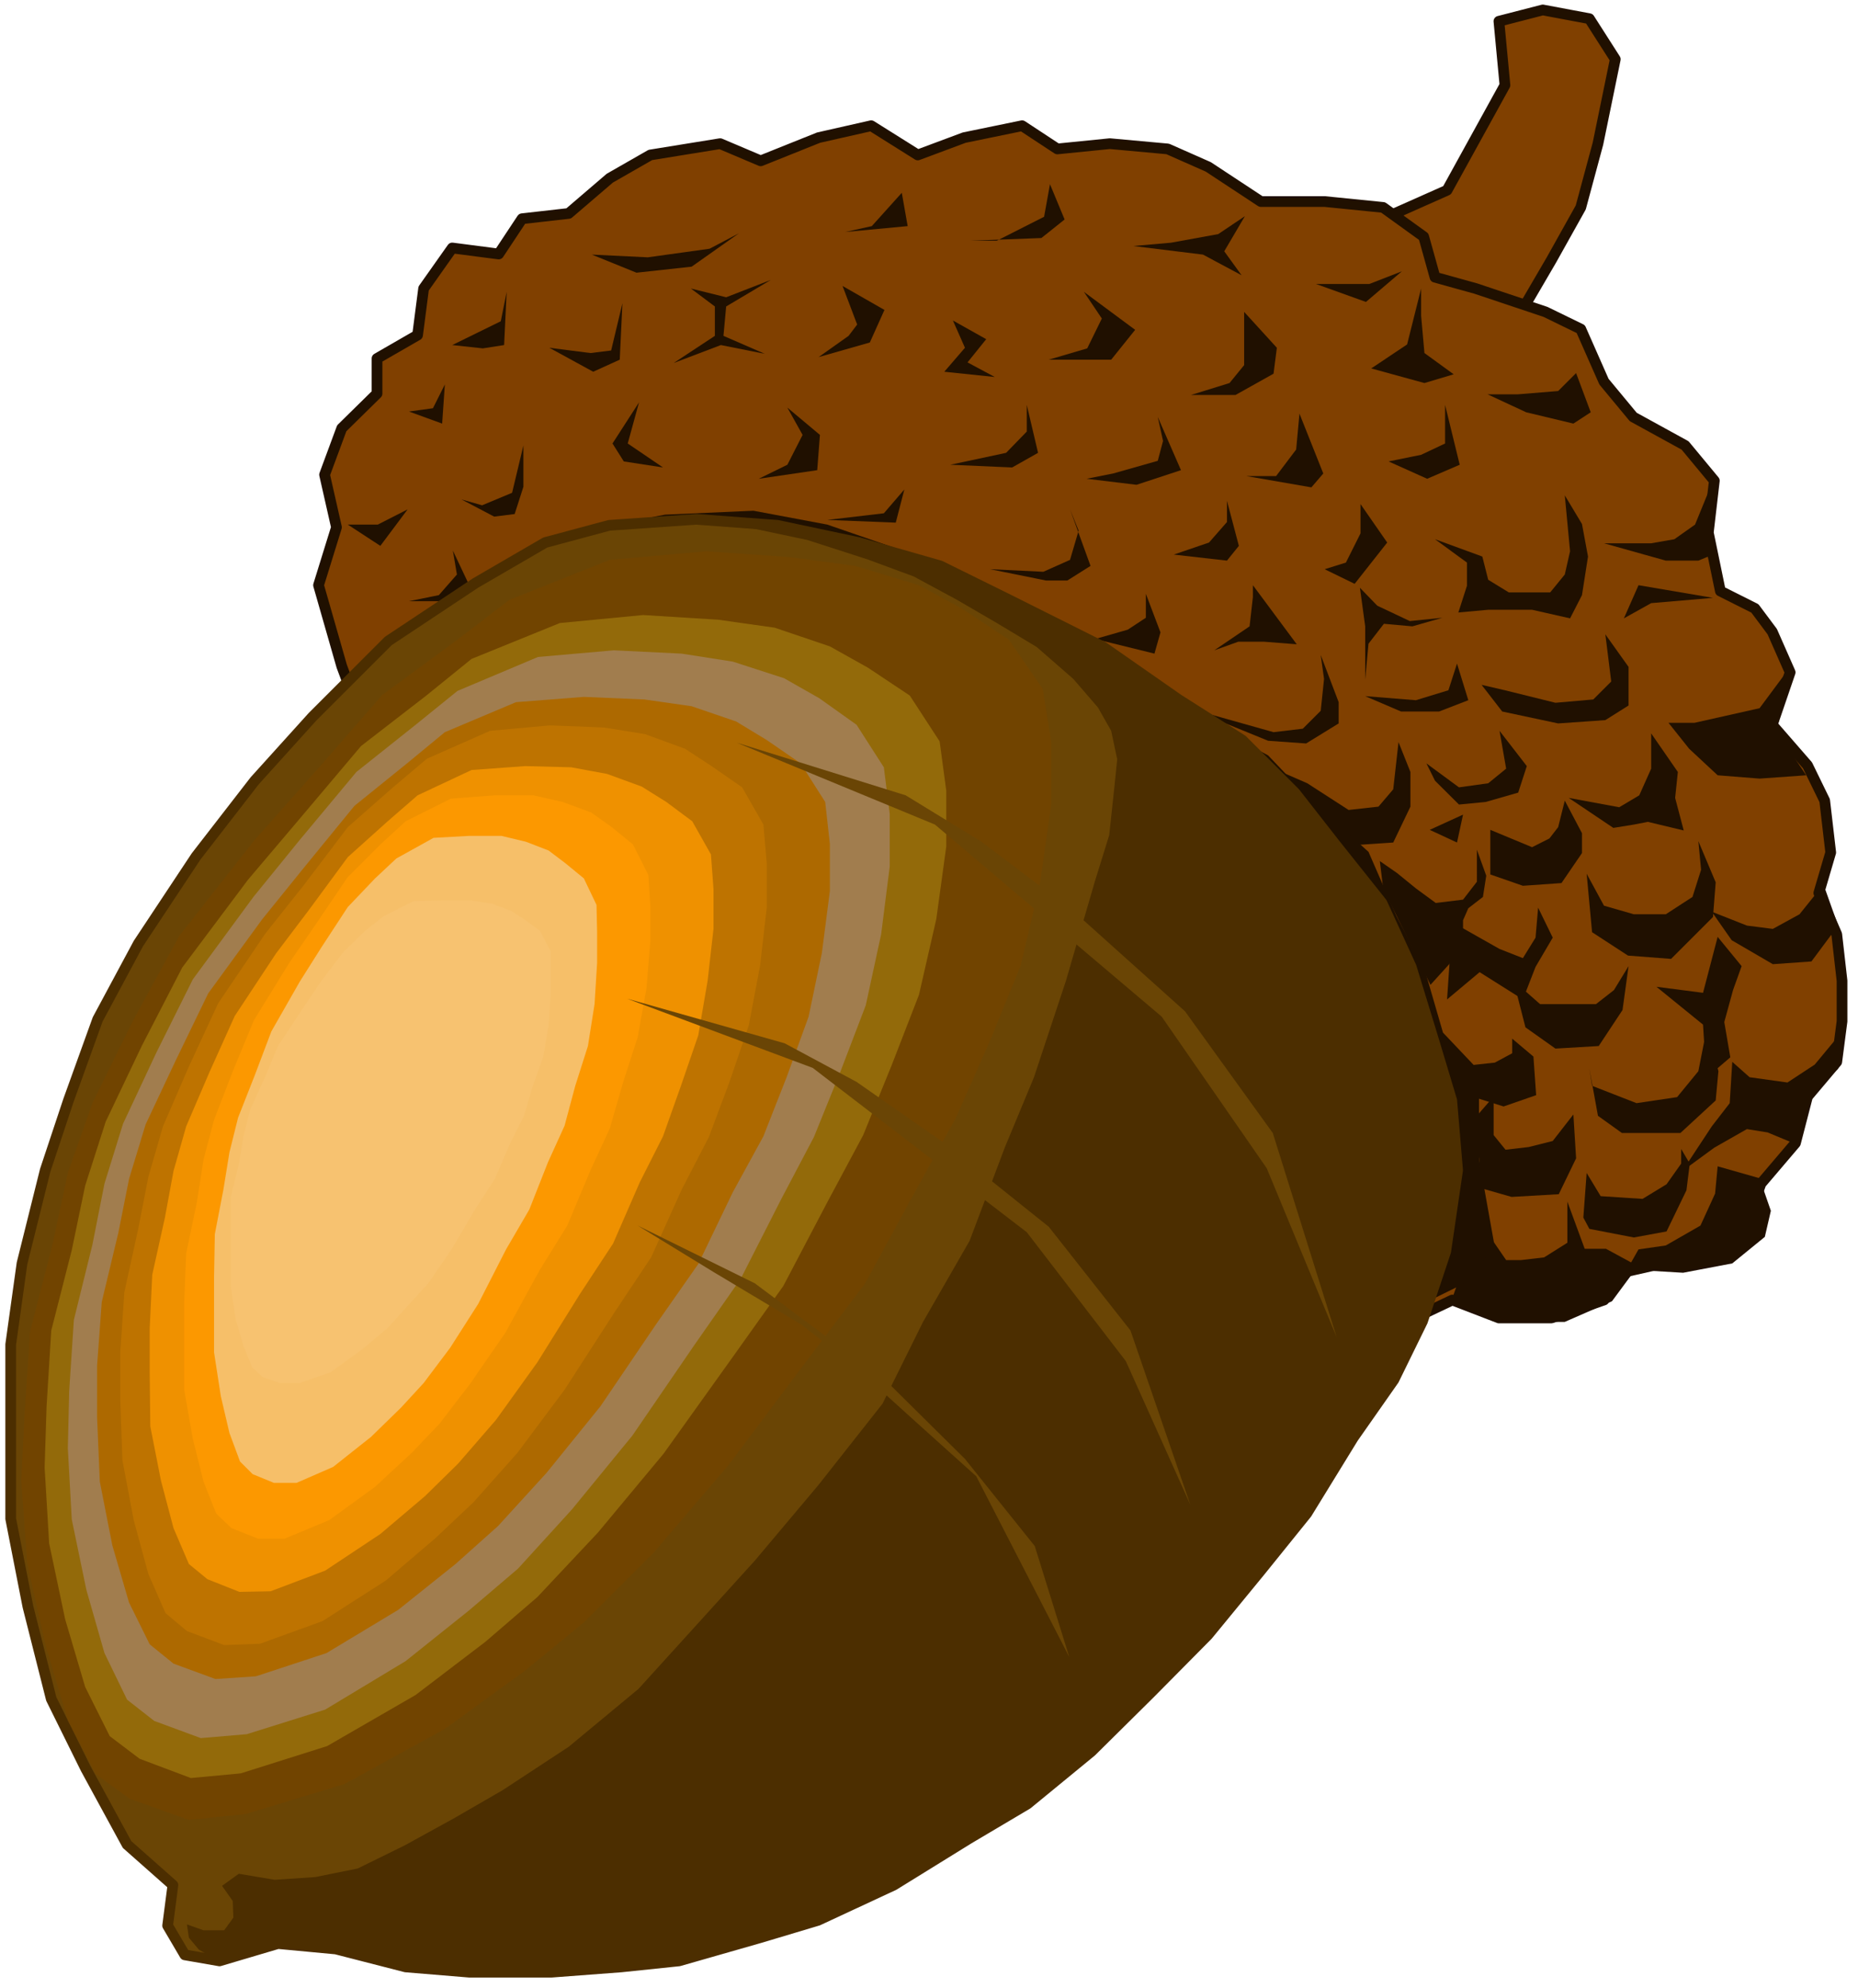 <?xml version="1.0" encoding="UTF-8" standalone="no"?>
<svg
   xmlns:ooo="http://xml.openoffice.org/svg/export"
   xmlns:dc="http://purl.org/dc/elements/1.1/"
   xmlns:cc="http://creativecommons.org/ns#"
   xmlns:rdf="http://www.w3.org/1999/02/22-rdf-syntax-ns#"
   xmlns:svg="http://www.w3.org/2000/svg"
   xmlns="http://www.w3.org/2000/svg"
   xmlns:sodipodi="http://sodipodi.sourceforge.net/DTD/sodipodi-0.dtd"
   xmlns:inkscape="http://www.inkscape.org/namespaces/inkscape"
   version="1.2"
   width="123.25mm"
   height="131.89mm"
   viewBox="0 0 12325 13189"
   preserveAspectRatio="xMidYMid"
   xml:space="preserve"
   id="svg216"
   sodipodi:docname="acorn.svg"
   style="fill-rule:evenodd;stroke-width:28.222;stroke-linejoin:round"
   inkscape:version="0.92.5 (2060ec1f9f, 2020-04-08)"><sodipodi:namedview
   pagecolor="#ffffff"
   bordercolor="#666666"
   borderopacity="1"
   objecttolerance="10"
   gridtolerance="10"
   guidetolerance="10"
   inkscape:pageopacity="0"
   inkscape:pageshadow="2"
   inkscape:window-width="664"
   inkscape:window-height="487"
   id="namedview218"
   showgrid="false"
   inkscape:zoom="0.2102413"
   inkscape:cx="232.93228"
   inkscape:cy="249.22205"
   inkscape:window-x="0"
   inkscape:window-y="0"
   inkscape:window-maximized="0"
   inkscape:current-layer="svg216" />
 <defs
   class="ClipPathGroup"
   id="defs8">
  <clipPath
   id="presentation_clip_path"
   clipPathUnits="userSpaceOnUse">
   <rect
   x="0"
   y="0"
   width="21000"
   height="29700"
   id="rect2" />
  </clipPath>
  <clipPath
   id="presentation_clip_path_shrink"
   clipPathUnits="userSpaceOnUse">
   <rect
   x="21"
   y="29"
   width="20958"
   height="29641"
   id="rect5" />
  </clipPath>
 </defs>
 <defs
   class="TextShapeIndex"
   id="defs12">
  <g
   ooo:slide="id1"
   ooo:id-list="id3"
   id="g10" />
 </defs>
 <defs
   class="EmbeddedBulletChars"
   id="defs44">
  <g
   id="bullet-char-template-57356"
   transform="matrix(4.8828125e-4,0,0,-4.8828125e-4,0,0)">
   <path
   d="M 580,1141 1163,571 580,0 -4,571 Z"
   id="path14"
   inkscape:connector-curvature="0" />
  </g>
  <g
   id="bullet-char-template-57354"
   transform="matrix(4.8828125e-4,0,0,-4.8828125e-4,0,0)">
   <path
   d="M 8,1128 H 1137 V 0 H 8 Z"
   id="path17"
   inkscape:connector-curvature="0" />
  </g>
  <g
   id="bullet-char-template-10146"
   transform="matrix(4.8828125e-4,0,0,-4.8828125e-4,0,0)">
   <path
   d="M 174,0 602,739 174,1481 1456,739 Z M 1358,739 309,1346 659,739 Z"
   id="path20"
   inkscape:connector-curvature="0" />
  </g>
  <g
   id="bullet-char-template-10132"
   transform="matrix(4.8828125e-4,0,0,-4.8828125e-4,0,0)">
   <path
   d="M 2015,739 1276,0 H 717 l 543,543 H 174 v 393 h 1086 l -543,545 h 557 z"
   id="path23"
   inkscape:connector-curvature="0" />
  </g>
  <g
   id="bullet-char-template-10007"
   transform="matrix(4.8828125e-4,0,0,-4.8828125e-4,0,0)">
   <path
   d="m 0,-2 c -7,16 -16,29 -25,39 l 381,530 c -94,256 -141,385 -141,387 0,25 13,38 40,38 9,0 21,-2 34,-5 21,4 42,12 65,25 l 27,-13 111,-251 280,301 64,-25 24,25 c 21,-10 41,-24 62,-43 C 886,937 835,863 770,784 769,783 710,716 594,584 L 774,223 c 0,-27 -21,-55 -63,-84 l 16,-20 C 717,90 699,76 672,76 641,76 570,178 457,381 L 164,-76 c -22,-34 -53,-51 -92,-51 -42,0 -63,17 -64,51 -7,9 -10,24 -10,44 0,9 1,19 2,30 z"
   id="path26"
   inkscape:connector-curvature="0" />
  </g>
  <g
   id="bullet-char-template-10004"
   transform="matrix(4.8828125e-4,0,0,-4.8828125e-4,0,0)">
   <path
   d="M 285,-33 C 182,-33 111,30 74,156 52,228 41,333 41,471 c 0,78 14,145 41,201 34,71 87,106 158,106 53,0 88,-31 106,-94 l 23,-176 c 8,-64 28,-97 59,-98 l 735,706 c 11,11 33,17 66,17 42,0 63,-15 63,-46 V 965 c 0,-36 -10,-64 -30,-84 L 442,47 C 390,-6 338,-33 285,-33 Z"
   id="path29"
   inkscape:connector-curvature="0" />
  </g>
  <g
   id="bullet-char-template-9679"
   transform="matrix(4.8828125e-4,0,0,-4.8828125e-4,0,0)">
   <path
   d="M 813,0 C 632,0 489,54 383,161 276,268 223,411 223,592 c 0,181 53,324 160,431 106,107 249,161 430,161 179,0 323,-54 432,-161 108,-107 162,-251 162,-431 0,-180 -54,-324 -162,-431 C 1136,54 992,0 813,0 Z"
   id="path32"
   inkscape:connector-curvature="0" />
  </g>
  <g
   id="bullet-char-template-8226"
   transform="matrix(4.8828125e-4,0,0,-4.8828125e-4,0,0)">
   <path
   d="m 346,457 c -73,0 -137,26 -191,78 -54,51 -81,114 -81,188 0,73 27,136 81,188 54,52 118,78 191,78 73,0 134,-26 185,-79 51,-51 77,-114 77,-187 0,-75 -25,-137 -76,-188 -50,-52 -112,-78 -186,-78 z"
   id="path35"
   inkscape:connector-curvature="0" />
  </g>
  <g
   id="bullet-char-template-8211"
   transform="matrix(4.8828125e-4,0,0,-4.8828125e-4,0,0)">
   <path
   d="M -4,459 H 1135 V 606 H -4 Z"
   id="path38"
   inkscape:connector-curvature="0" />
  </g>
  <g
   id="bullet-char-template-61548"
   transform="matrix(4.8828125e-4,0,0,-4.8828125e-4,0,0)">
   <path
   d="m 173,740 c 0,163 58,303 173,419 116,115 255,173 419,173 163,0 302,-58 418,-173 116,-116 174,-256 174,-419 0,-163 -58,-303 -174,-418 C 1067,206 928,148 765,148 601,148 462,206 346,322 231,437 173,577 173,740 Z"
   id="path41"
   inkscape:connector-curvature="0" />
  </g>
 </defs>
 <g
   id="g49"
   transform="translate(-4337,-8255)">
  <g
   id="id2"
   class="Master_Slide">
   <g
   id="bg-id2"
   class="Background" />
   <g
   id="bo-id2"
   class="BackgroundObjects" />
  </g>
 </g>
 <g
   class="SlideGroup"
   id="g214"
   transform="translate(-4337,-8255)">
  <g
   id="g212">
   <g
   id="container-id1">
    <g
   id="id1"
   class="Slide"
   clip-path="url(#presentation_clip_path)">
     <g
   class="Page"
   id="g208">
      <g
   class="Graphic"
   id="g206">
       <g
   id="id3">
        <rect
   class="BoundingBox"
   x="4337"
   y="8255"
   width="12325"
   height="13189"
   id="rect51"
   style="fill:none;stroke:none" />
        <path
   d="m 12895,9980 1041,-463 384,-697 -40,-424 291,-75 309,58 172,269 -115,560 -114,423 -195,349 -538,922 z"
   id="path53"
   inkscape:connector-curvature="0"
   style="fill:#804000;stroke:none" />
        <path
   d="m 12895,9980 1041,-463 384,-697 -40,-424 291,-75 309,58 172,269 -115,560 -114,423 -195,349 -538,922 z"
   id="path55"
   inkscape:connector-curvature="0"
   style="fill:none;stroke:#201000;stroke-width:71;stroke-linecap:round;stroke-linejoin:round" />
        <path
   d="m 6604,12675 -154,-538 119,-384 -79,-349 114,-308 234,-230 v -233 l 269,-155 40,-309 190,-269 308,40 155,-234 309,-35 273,-234 269,-154 463,-75 269,114 384,-154 349,-79 309,194 308,-115 384,-79 234,154 348,-35 384,35 269,119 349,230 h 423 l 388,39 269,194 75,269 270,75 463,155 234,114 154,349 194,234 344,189 194,234 -40,344 80,388 229,115 115,154 119,270 -119,348 234,269 114,234 40,344 -79,269 119,274 35,308 v 269 l -35,269 -194,230 -80,309 -229,269 -154,428 -384,75 -349,79 -154,190 -349,119 h -348 l -309,-119 -344,163 -229,66 -477,79 -675,40 -586,-57 -486,-102 -714,-198 -715,-358 -714,-397 -675,-516 -556,-516 -516,-516 -437,-516 -199,-714 40,-437 z"
   id="path57"
   inkscape:connector-curvature="0"
   style="fill:#804000;stroke:none" />
        <path
   d="m 6604,12675 -154,-538 119,-384 -79,-349 114,-308 234,-230 v -233 l 269,-155 40,-309 190,-269 308,40 155,-234 309,-35 273,-234 269,-154 463,-75 269,114 384,-154 349,-79 309,194 308,-115 384,-79 234,154 348,-35 384,35 269,119 349,230 h 423 l 388,39 269,194 75,269 270,75 463,155 234,114 154,349 194,234 344,189 194,234 -40,344 80,388 229,115 115,154 119,270 -119,348 234,269 114,234 40,344 -79,269 119,274 35,308 v 269 l -35,269 -194,230 -80,309 -229,269 -154,428 -384,75 -349,79 -154,190 -349,119 h -348 l -309,-119 -344,163 -229,66 -477,79 -675,40 -586,-57 -486,-102 -714,-198 -715,-358 -714,-397 -675,-516 -556,-516 -516,-516 -437,-516 -199,-714 40,-437 z"
   id="path59"
   inkscape:connector-curvature="0"
   style="fill:none;stroke:#201000;stroke-width:71;stroke-linecap:round;stroke-linejoin:round" />
        <path
   d="m 15661,15066 -58,295 -141,172 -269,40 -295,-115 -18,-114 57,313 159,114 h 388 l 234,-216 18,-194 z"
   id="path61"
   inkscape:connector-curvature="0"
   style="fill:#201000;stroke:none" />
        <path
   d="m 15828,15299 115,102 251,35 181,-119 190,-229 -35,256 -155,154 -57,154 -66,194 -190,-79 -137,-22 -216,123 -212,155 195,-296 119,-154 z"
   id="path63"
   inkscape:connector-curvature="0"
   style="fill:#201000;stroke:none" />
        <path
   d="m 14774,15648 -137,176 -159,40 -154,18 -79,-97 v -256 l -119,137 39,472 199,57 313,-18 115,-238 z"
   id="path65"
   inkscape:connector-curvature="0"
   style="fill:#201000;stroke:none" />
        <path
   d="m 14862,16036 93,154 278,18 159,-97 97,-137 v -97 l 57,97 -22,177 -132,273 -217,40 -295,-57 -40,-75 z"
   id="path67"
   inkscape:connector-curvature="0"
   style="fill:#201000;stroke:none" />
        <path
   d="m 14152,16358 176,256 h 98 l 154,-18 154,-97 v -273 l 115,313 h 141 l 212,115 -172,233 -313,137 h -234 l -234,-18 -273,-154 z"
   id="path69"
   inkscape:connector-curvature="0"
   style="fill:#201000;stroke:none" />
        <path
   d="m 16009,16071 -278,-79 -17,181 -97,212 -230,132 -181,26 -75,133 371,22 326,-62 216,-176 40,-173 z"
   id="path71"
   inkscape:connector-curvature="0"
   style="fill:#201000;stroke:none" />
        <path
   d="m 16433,14122 -159,198 -177,97 -172,-22 -233,-92 132,189 273,159 256,-18 177,-238 z"
   id="path73"
   inkscape:connector-curvature="0"
   style="fill:#201000;stroke:none" />
        <path
   d="m 15890,14664 -57,159 -58,212 40,234 -159,136 -22,-353 -309,-251 309,40 97,-371 z"
   id="path75"
   inkscape:connector-curvature="0"
   style="fill:#201000;stroke:none" />
        <path
   d="m 14377,14761 176,155 h 371 l 119,-93 97,-159 -40,291 -158,239 -287,17 -199,-141 z"
   id="path77"
   inkscape:connector-curvature="0"
   style="fill:#201000;stroke:none" />
        <path
   d="m 14368,15145 v 97 l -115,62 -158,17 35,217 181,57 216,-75 -18,-256 z"
   id="path79"
   inkscape:connector-curvature="0"
   style="fill:#201000;stroke:none" />
        <path
   d="m 13971,14373 -35,512 216,-181 287,181 84,-216 114,-194 -97,-199 -17,199 -84,136 -155,-61 z"
   id="path81"
   inkscape:connector-curvature="0"
   style="fill:#201000;stroke:none" />
        <path
   d="m 14862,14051 115,212 198,57 h 212 l 177,-115 57,-180 -18,-190 115,273 -18,230 -278,278 -286,-22 -238,-155 z"
   id="path83"
   inkscape:connector-curvature="0"
   style="fill:#201000;stroke:none" />
        <path
   d="m 16199,12697 -190,256 -432,97 h -172 l 137,172 189,176 278,22 309,-22 -194,-291 z"
   id="path85"
   inkscape:connector-curvature="0"
   style="fill:#201000;stroke:none" />
        <path
   d="m 15290,13120 v 234 l -79,177 -133,79 -335,-62 296,199 136,-22 93,-18 238,57 -57,-216 18,-172 z"
   id="path87"
   inkscape:connector-curvature="0"
   style="fill:#201000;stroke:none" />
        <path
   d="m 14223,13760 277,115 115,-58 58,-75 44,-176 114,216 v 132 l -136,199 -256,18 -216,-75 z"
   id="path89"
   inkscape:connector-curvature="0"
   style="fill:#201000;stroke:none" />
        <path
   d="m 14134,13892 62,172 -22,141 -97,75 -35,80 v 97 93 l -216,238 -314,-640 -22,-181 115,80 124,101 132,97 181,-22 92,-119 z"
   id="path91"
   inkscape:connector-curvature="0"
   style="fill:#201000;stroke:none" />
        <path
   d="m 15700,11444 -119,291 -137,97 -154,27 h -313 l 410,115 h 216 l 97,-40 -39,-141 z"
   id="path93"
   inkscape:connector-curvature="0"
   style="fill:#201000;stroke:none" />
        <path
   d="m 15700,12221 -410,35 -181,101 97,-220 z"
   id="path95"
   inkscape:connector-curvature="0"
   style="fill:#201000;stroke:none" />
        <path
   d="m 14986,12463 154,216 v 256 l -154,97 -313,22 -371,-79 -137,-177 155,36 335,83 251,-22 119,-119 z"
   id="path97"
   inkscape:connector-curvature="0"
   style="fill:#201000;stroke:none" />
        <path
   d="m 14284,13103 44,251 -119,97 -194,27 -216,-159 57,115 159,158 177,-17 216,-62 57,-176 z"
   id="path99"
   inkscape:connector-curvature="0"
   style="fill:#201000;stroke:none" />
        <path
   d="m 13614,13178 79,198 v 230 l -114,238 -256,17 -486,-485 172,75 274,177 198,-22 98,-115 z"
   id="path101"
   inkscape:connector-curvature="0"
   style="fill:#201000;stroke:none" />
        <path
   d="m 13821,13760 181,84 40,-185 z"
   id="path103"
   inkscape:connector-curvature="0"
   style="fill:#201000;stroke:none" />
        <path
   d="m 14717,11541 114,190 40,216 -40,256 -79,154 -252,-57 h -291 l -198,18 57,-177 v -154 l -212,-155 314,115 39,154 137,84 h 274 l 97,-119 35,-154 z"
   id="path105"
   inkscape:connector-curvature="0"
   style="fill:#201000;stroke:none" />
        <path
   d="m 13358,12154 115,119 216,102 216,-22 -199,57 -189,-17 -102,132 -22,238 v -353 z"
   id="path107"
   inkscape:connector-curvature="0"
   style="fill:#201000;stroke:none" />
        <path
   d="m 14002,12657 -57,177 -216,66 -336,-27 238,102 h 252 l 194,-75 z"
   id="path109"
   inkscape:connector-curvature="0"
   style="fill:#201000;stroke:none" />
        <path
   d="m 13098,12600 22,159 -22,211 -119,119 -194,23 -565,-159 529,216 252,18 216,-133 v -141 z"
   id="path111"
   inkscape:connector-curvature="0"
   style="fill:#201000;stroke:none" />
        <path
   d="m 14792,10730 -119,119 -270,22 h -198 l 256,119 313,75 115,-75 z"
   id="path113"
   inkscape:connector-curvature="0"
   style="fill:#201000;stroke:none" />
        <path
   d="m 13923,10941 v 256 l -159,75 -216,44 256,115 216,-93 z"
   id="path115"
   inkscape:connector-curvature="0"
   style="fill:#201000;stroke:none" />
        <path
   d="m 13362,11599 v 194 l -97,194 -141,44 199,97 216,-274 z"
   id="path117"
   inkscape:connector-curvature="0"
   style="fill:#201000;stroke:none" />
        <path
   d="m 12939,12529 -216,-17 h -172 l -159,57 234,-159 22,-194 v -79 z"
   id="path119"
   inkscape:connector-curvature="0"
   style="fill:#201000;stroke:none" />
        <path
   d="m 12957,10999 -22,238 -133,176 h -198 l 432,75 79,-92 z"
   id="path121"
   inkscape:connector-curvature="0"
   style="fill:#201000;stroke:none" />
        <path
   d="m 13433,10699 353,97 194,-58 -194,-141 -22,-247 v -181 l -93,371 z"
   id="path123"
   inkscape:connector-curvature="0"
   style="fill:#201000;stroke:none" />
        <path
   d="m 13636,10055 -216,84 h -353 l 331,119 z"
   id="path125"
   inkscape:connector-curvature="0"
   style="fill:#201000;stroke:none" />
        <path
   d="m 12476,11577 v 141 l -119,136 -234,80 353,40 79,-98 z"
   id="path127"
   inkscape:connector-curvature="0"
   style="fill:#201000;stroke:none" />
        <path
   d="m 11938,12194 v 159 l -120,79 -216,62 393,97 40,-141 z"
   id="path129"
   inkscape:connector-curvature="0"
   style="fill:#201000;stroke:none" />
        <path
   d="m 12595,9689 -177,119 -313,57 -251,22 463,57 256,137 -115,-159 z"
   id="path131"
   inkscape:connector-curvature="0"
   style="fill:#201000;stroke:none" />
        <path
   d="m 12590,10324 v 353 l -97,119 -255,79 h 295 l 252,-141 22,-172 z"
   id="path133"
   inkscape:connector-curvature="0"
   style="fill:#201000;stroke:none" />
        <path
   d="m 12017,11021 35,159 -35,132 -296,84 -176,35 331,40 295,-97 z"
   id="path135"
   inkscape:connector-curvature="0"
   style="fill:#201000;stroke:none" />
        <path
   d="m 11435,11634 57,141 -57,194 -177,79 -353,-17 371,75 h 141 l 154,-97 z"
   id="path137"
   inkscape:connector-curvature="0"
   style="fill:#201000;stroke:none" />
        <path
   d="m 11302,9477 -39,216 -314,159 h -176 l 472,-18 154,-123 z"
   id="path139"
   inkscape:connector-curvature="0"
   style="fill:#201000;stroke:none" />
        <path
   d="m 11527,10191 119,177 -97,198 -255,75 h 414 l 159,-198 z"
   id="path141"
   inkscape:connector-curvature="0"
   style="fill:#201000;stroke:none" />
        <path
   d="m 11148,10941 v 177 l -137,141 -370,79 410,18 172,-97 z"
   id="path143"
   inkscape:connector-curvature="0"
   style="fill:#201000;stroke:none" />
        <path
   d="m 10319,9534 -199,221 -176,39 414,-39 z"
   id="path145"
   inkscape:connector-curvature="0"
   style="fill:#201000;stroke:none" />
        <path
   d="m 8263,9944 371,18 410,-57 194,-102 -313,221 -366,40 z"
   id="path147"
   inkscape:connector-curvature="0"
   style="fill:#201000;stroke:none" />
        <path
   d="m 9450,10112 -296,176 -18,195 274,119 -291,-58 -313,119 273,-180 v -195 l -159,-119 234,58 z"
   id="path149"
   inkscape:connector-curvature="0"
   style="fill:#201000;stroke:none" />
        <path
   d="m 9926,10152 97,256 -57,75 -199,141 340,-97 97,-216 z"
   id="path151"
   inkscape:connector-curvature="0"
   style="fill:#201000;stroke:none" />
        <path
   d="m 10658,10381 80,181 -137,159 335,35 -181,-97 124,-154 z"
   id="path153"
   inkscape:connector-curvature="0"
   style="fill:#201000;stroke:none" />
        <path
   d="m 10336,11502 -136,158 -375,44 454,18 z"
   id="path155"
   inkscape:connector-curvature="0"
   style="fill:#201000;stroke:none" />
        <path
   d="m 9560,10959 101,181 -101,198 -190,93 388,-57 18,-234 z"
   id="path157"
   inkscape:connector-curvature="0"
   style="fill:#201000;stroke:none" />
        <path
   d="m 8576,10924 -75,273 234,159 -260,-40 -75,-119 z"
   id="path159"
   inkscape:connector-curvature="0"
   style="fill:#201000;stroke:none" />
        <path
   d="m 6644,11735 h 199 l 198,-101 -181,242 z"
   id="path161"
   inkscape:connector-curvature="0"
   style="fill:#201000;stroke:none" />
        <path
   d="m 7050,10985 159,-22 79,-158 -18,260 z"
   id="path163"
   inkscape:connector-curvature="0"
   style="fill:#201000;stroke:none" />
        <path
   d="m 7698,10191 -39,195 -322,158 203,22 141,-22 z"
   id="path165"
   inkscape:connector-curvature="0"
   style="fill:#201000;stroke:none" />
        <path
   d="m 7981,10562 291,159 176,-80 18,-375 -75,314 -137,17 z"
   id="path167"
   inkscape:connector-curvature="0"
   style="fill:#201000;stroke:none" />
        <path
   d="m 7809,11210 -75,314 -199,83 -137,-39 217,114 136,-17 58,-181 z"
   id="path169"
   inkscape:connector-curvature="0"
   style="fill:#201000;stroke:none" />
        <path
   d="m 7050,12243 198,-40 120,-137 -27,-159 102,216 -120,120 z"
   id="path171"
   inkscape:connector-curvature="0"
   style="fill:#201000;stroke:none" />
        <path
   d="m 6913,12587 375,-371 463,-212 587,-255 410,-80 587,-26 490,92 652,225 464,283 335,198 463,199 296,202 344,225 370,199 269,282 397,358 186,427 189,362 119,410 239,252 v 586 l 105,587 -211,243 -375,185 -688,106 h -666 l -640,-53 -450,-106 -587,-132 -529,-269 -640,-344 -692,-455 -693,-586 -450,-455 -344,-370 -295,-428 -159,-477 -53,-348 z"
   id="path173"
   inkscape:connector-curvature="0"
   style="fill:#201000;stroke:none" />
        <path
   d="m 5638,13936 -383,578 -270,503 -194,538 -154,463 -154,618 -75,538 v 543 613 l 114,582 155,613 229,463 274,503 304,269 -35,269 114,194 230,40 388,-115 384,36 463,119 423,35 h 543 l 463,-35 384,-40 538,-154 384,-115 503,-234 498,-308 388,-230 424,-348 388,-384 384,-388 348,-424 309,-383 309,-503 269,-384 190,-388 154,-463 79,-539 -39,-463 -115,-383 -154,-503 -194,-424 -309,-388 -269,-344 -349,-349 -423,-269 -499,-348 -617,-309 -464,-229 -542,-155 -538,-114 -538,-40 -578,40 -424,114 -463,269 -578,384 -503,503 -383,424 z"
   id="path175"
   inkscape:connector-curvature="0"
   style="fill:#6a4505;stroke:none" />
        <path
   d="m 5638,13936 -383,578 -270,503 -194,538 -154,463 -154,618 -75,538 v 543 613 l 114,582 155,613 229,463 274,503 304,269 -35,269 114,194 230,40 388,-115 384,36 463,119 423,35 h 543 l 463,-35 384,-40 538,-154 384,-115 503,-234 498,-308 388,-230 424,-348 388,-384 384,-388 348,-424 309,-383 309,-503 269,-384 190,-388 154,-463 79,-539 -39,-463 -115,-383 -154,-503 -194,-424 -309,-388 -269,-344 -349,-349 -423,-269 -499,-348 -617,-309 -464,-229 -542,-155 -538,-114 -538,-40 -578,40 -424,114 -463,269 -578,384 -503,503 -383,424 z"
   id="path177"
   inkscape:connector-curvature="0"
   style="fill:none;stroke:#4c2e00;stroke-width:71;stroke-linecap:round;stroke-linejoin:round" />
        <path
   d="m 6560,21193 463,119 424,35 h 547 l 463,-35 384,-40 542,-154 384,-115 503,-234 499,-309 388,-229 423,-349 393,-383 384,-388 348,-428 309,-384 309,-503 269,-384 189,-388 155,-463 79,-538 -39,-463 -115,-384 -155,-503 -194,-423 -308,-393 -269,-344 -349,-349 -423,-269 -433,-291 -516,-273 -675,-331 -754,-212 -410,-57 -269,-18 586,124 397,128 309,114 287,155 273,159 256,154 243,212 163,189 88,155 40,189 -18,177 -35,326 -97,313 -190,653 -212,640 -194,467 -233,618 -309,538 -269,543 -424,538 -423,503 -388,428 -384,423 -463,384 -437,287 -327,189 -322,177 -313,154 -282,57 -269,18 -238,-40 -111,80 71,101 4,110 -61,84 h -137 l -110,-39 13,88 66,79 128,75 353,-106 154,14 z"
   id="path179"
   inkscape:connector-curvature="0"
   style="fill:#4c2e00;stroke:none" />
        <path
   d="m 7372,12498 -499,367 -454,520 -392,441 -499,635 -309,565 -269,547 -163,463 -102,476 -149,578 -36,547 -22,441 40,552 123,547 146,489 185,358 225,163 393,141 379,-40 653,-198 666,-366 534,-388 392,-322 459,-459 494,-578 516,-688 393,-521 331,-608 269,-486 225,-507 207,-507 128,-547 75,-525 v -406 l -57,-357 -225,-327 -313,-207 -283,-154 -423,-128 -432,-58 -556,-39 -640,57 -666,265 z"
   id="path181"
   inkscape:connector-curvature="0"
   style="fill:#714400;stroke:none" />
        <path
   d="m 7165,12869 -433,335 -406,481 -344,406 -436,582 -269,521 -239,502 -136,424 -89,428 -136,533 -31,503 -13,406 30,503 106,503 133,450 163,326 198,150 340,128 331,-31 573,-181 587,-339 463,-353 344,-296 402,-428 436,-524 455,-636 339,-476 292,-556 238,-445 189,-464 181,-467 115,-503 66,-481 v -370 l -44,-327 -198,-304 -278,-185 -252,-141 -366,-124 -375,-53 -498,-31 -552,53 -586,238 z"
   id="path183"
   inkscape:connector-curvature="0"
   style="fill:#936a0a;stroke:none" />
        <path
   d="m 7094,13063 -393,313 -375,450 -308,379 -402,547 -242,486 -221,472 -123,397 -80,405 -123,499 -31,472 -9,379 26,472 97,468 120,419 150,309 180,141 309,114 305,-26 520,-163 534,-322 419,-335 326,-278 358,-393 401,-490 410,-599 309,-442 269,-529 216,-410 177,-437 167,-437 102,-471 57,-450 v -349 l -39,-309 -181,-282 -247,-176 -234,-133 -340,-110 -339,-53 -450,-22 -503,44 -534,225 z"
   id="path185"
   inkscape:connector-curvature="0"
   style="fill:#a17d4e;stroke:none" />
        <path
   d="m 7037,13319 -349,282 -335,410 -278,344 -357,490 -216,446 -199,423 -110,362 -71,357 -110,459 -31,423 v 340 l 18,428 83,423 111,380 137,277 158,128 278,102 269,-18 468,-154 476,-287 380,-304 282,-252 322,-353 357,-441 371,-547 278,-397 229,-476 203,-371 154,-392 146,-402 88,-423 53,-410 v -313 l -31,-278 -163,-256 -225,-155 -203,-123 -295,-101 -314,-45 -401,-17 -450,35 -472,199 z"
   id="path187"
   inkscape:connector-curvature="0"
   style="fill:#ad6900;stroke:none" />
        <path
   d="m 6944,13478 -300,264 -295,389 -252,317 -313,463 -194,419 -172,397 -97,336 -66,339 -93,424 -27,397 v 322 l 14,397 75,397 97,357 114,260 142,119 247,93 238,-9 414,-150 420,-269 330,-282 252,-238 291,-327 313,-419 327,-507 247,-371 203,-450 180,-348 137,-366 128,-375 75,-397 44,-384 v -295 l -22,-256 -141,-247 -203,-141 -176,-115 -265,-97 -274,-44 -357,-14 -397,36 -419,185 z"
   id="path189"
   inkscape:connector-curvature="0"
   style="fill:#be7300;stroke:none" />
        <path
   d="m 6909,13703 -265,238 -256,348 -220,291 -274,415 -167,371 -155,361 -84,296 -57,309 -84,379 -17,357 v 291 l 4,358 71,361 83,314 102,238 123,101 212,84 207,-4 362,-137 366,-243 296,-251 220,-216 252,-291 273,-380 283,-454 220,-335 177,-406 154,-305 119,-335 115,-335 62,-362 39,-344 v -264 l -17,-230 -124,-220 -172,-128 -163,-102 -230,-84 -238,-44 -304,-8 -357,26 -358,168 z"
   id="path191"
   inkscape:connector-curvature="0"
   style="fill:#ef9100;stroke:none" />
        <path
   d="m 6860,13857 -216,216 -212,313 -176,256 -234,380 -137,330 -128,331 -70,265 -44,282 -71,340 -13,322 v 260 322 l 57,326 71,283 84,212 101,97 177,70 h 176 l 296,-123 304,-221 243,-225 185,-194 203,-265 234,-339 225,-411 185,-299 154,-367 128,-277 88,-305 97,-300 58,-322 26,-313 v -238 l -13,-203 -102,-203 -141,-115 -136,-97 -190,-70 -194,-44 h -256 l -291,22 -300,150 z"
   id="path193"
   inkscape:connector-curvature="0"
   style="fill:#fc9800;stroke:none" />
        <path
   d="m 6825,14082 -181,190 -176,269 -142,225 -189,331 -110,291 -111,282 -57,229 -40,247 -57,296 -5,282 v 230 273 l 45,291 57,243 70,189 84,84 141,58 h 150 l 243,-106 251,-199 199,-194 150,-163 176,-234 186,-291 185,-362 154,-264 124,-314 110,-242 71,-265 84,-264 44,-278 17,-274 v -203 l -4,-181 -84,-176 -123,-101 -111,-84 -150,-58 -163,-39 h -212 l -238,13 -247,137 z"
   id="path195"
   inkscape:connector-curvature="0"
   style="fill:#f6bf69;stroke:none" />
        <path
   d="m 6759,14430 -146,142 -150,198 -119,177 -163,247 -88,211 -97,212 -44,176 -31,186 -53,216 v 212 176 203 l 31,216 53,181 57,141 70,66 115,40 h 128 l 207,-71 212,-154 168,-141 119,-132 150,-164 154,-225 159,-269 128,-198 101,-234 93,-185 57,-194 71,-199 35,-207 14,-207 v -150 -133 l -71,-137 -102,-75 -88,-57 -128,-48 -136,-22 h -186 l -198,4 -199,101 z"
   id="path197"
   inkscape:connector-curvature="0"
   style="fill:#f7c270;stroke:none" />
        <path
   d="m 9225,13182 1314,543 1504,1274 697,1006 464,1121 -424,-1355 -582,-807 -732,-657 -618,-468 -503,-308 z"
   id="path199"
   inkscape:connector-curvature="0"
   style="fill:#6a4505;stroke:none" />
        <path
   d="m 8497,14880 1231,459 1420,1090 657,855 428,953 -397,-1156 -542,-688 -693,-555 -582,-406 -477,-256 z"
   id="path201"
   inkscape:connector-curvature="0"
   style="fill:#6a4505;stroke:none" />
        <path
   d="m 8567,16385 777,383 886,662 508,503 463,578 229,736 -617,-1199 -388,-349 -424,-384 -348,-273 -583,-349 z"
   id="path203"
   inkscape:connector-curvature="0"
   style="fill:#6a4505;stroke:none" />
       </g>
      </g>
     </g>
    </g>
   </g>
  </g>
 </g>
</svg>
